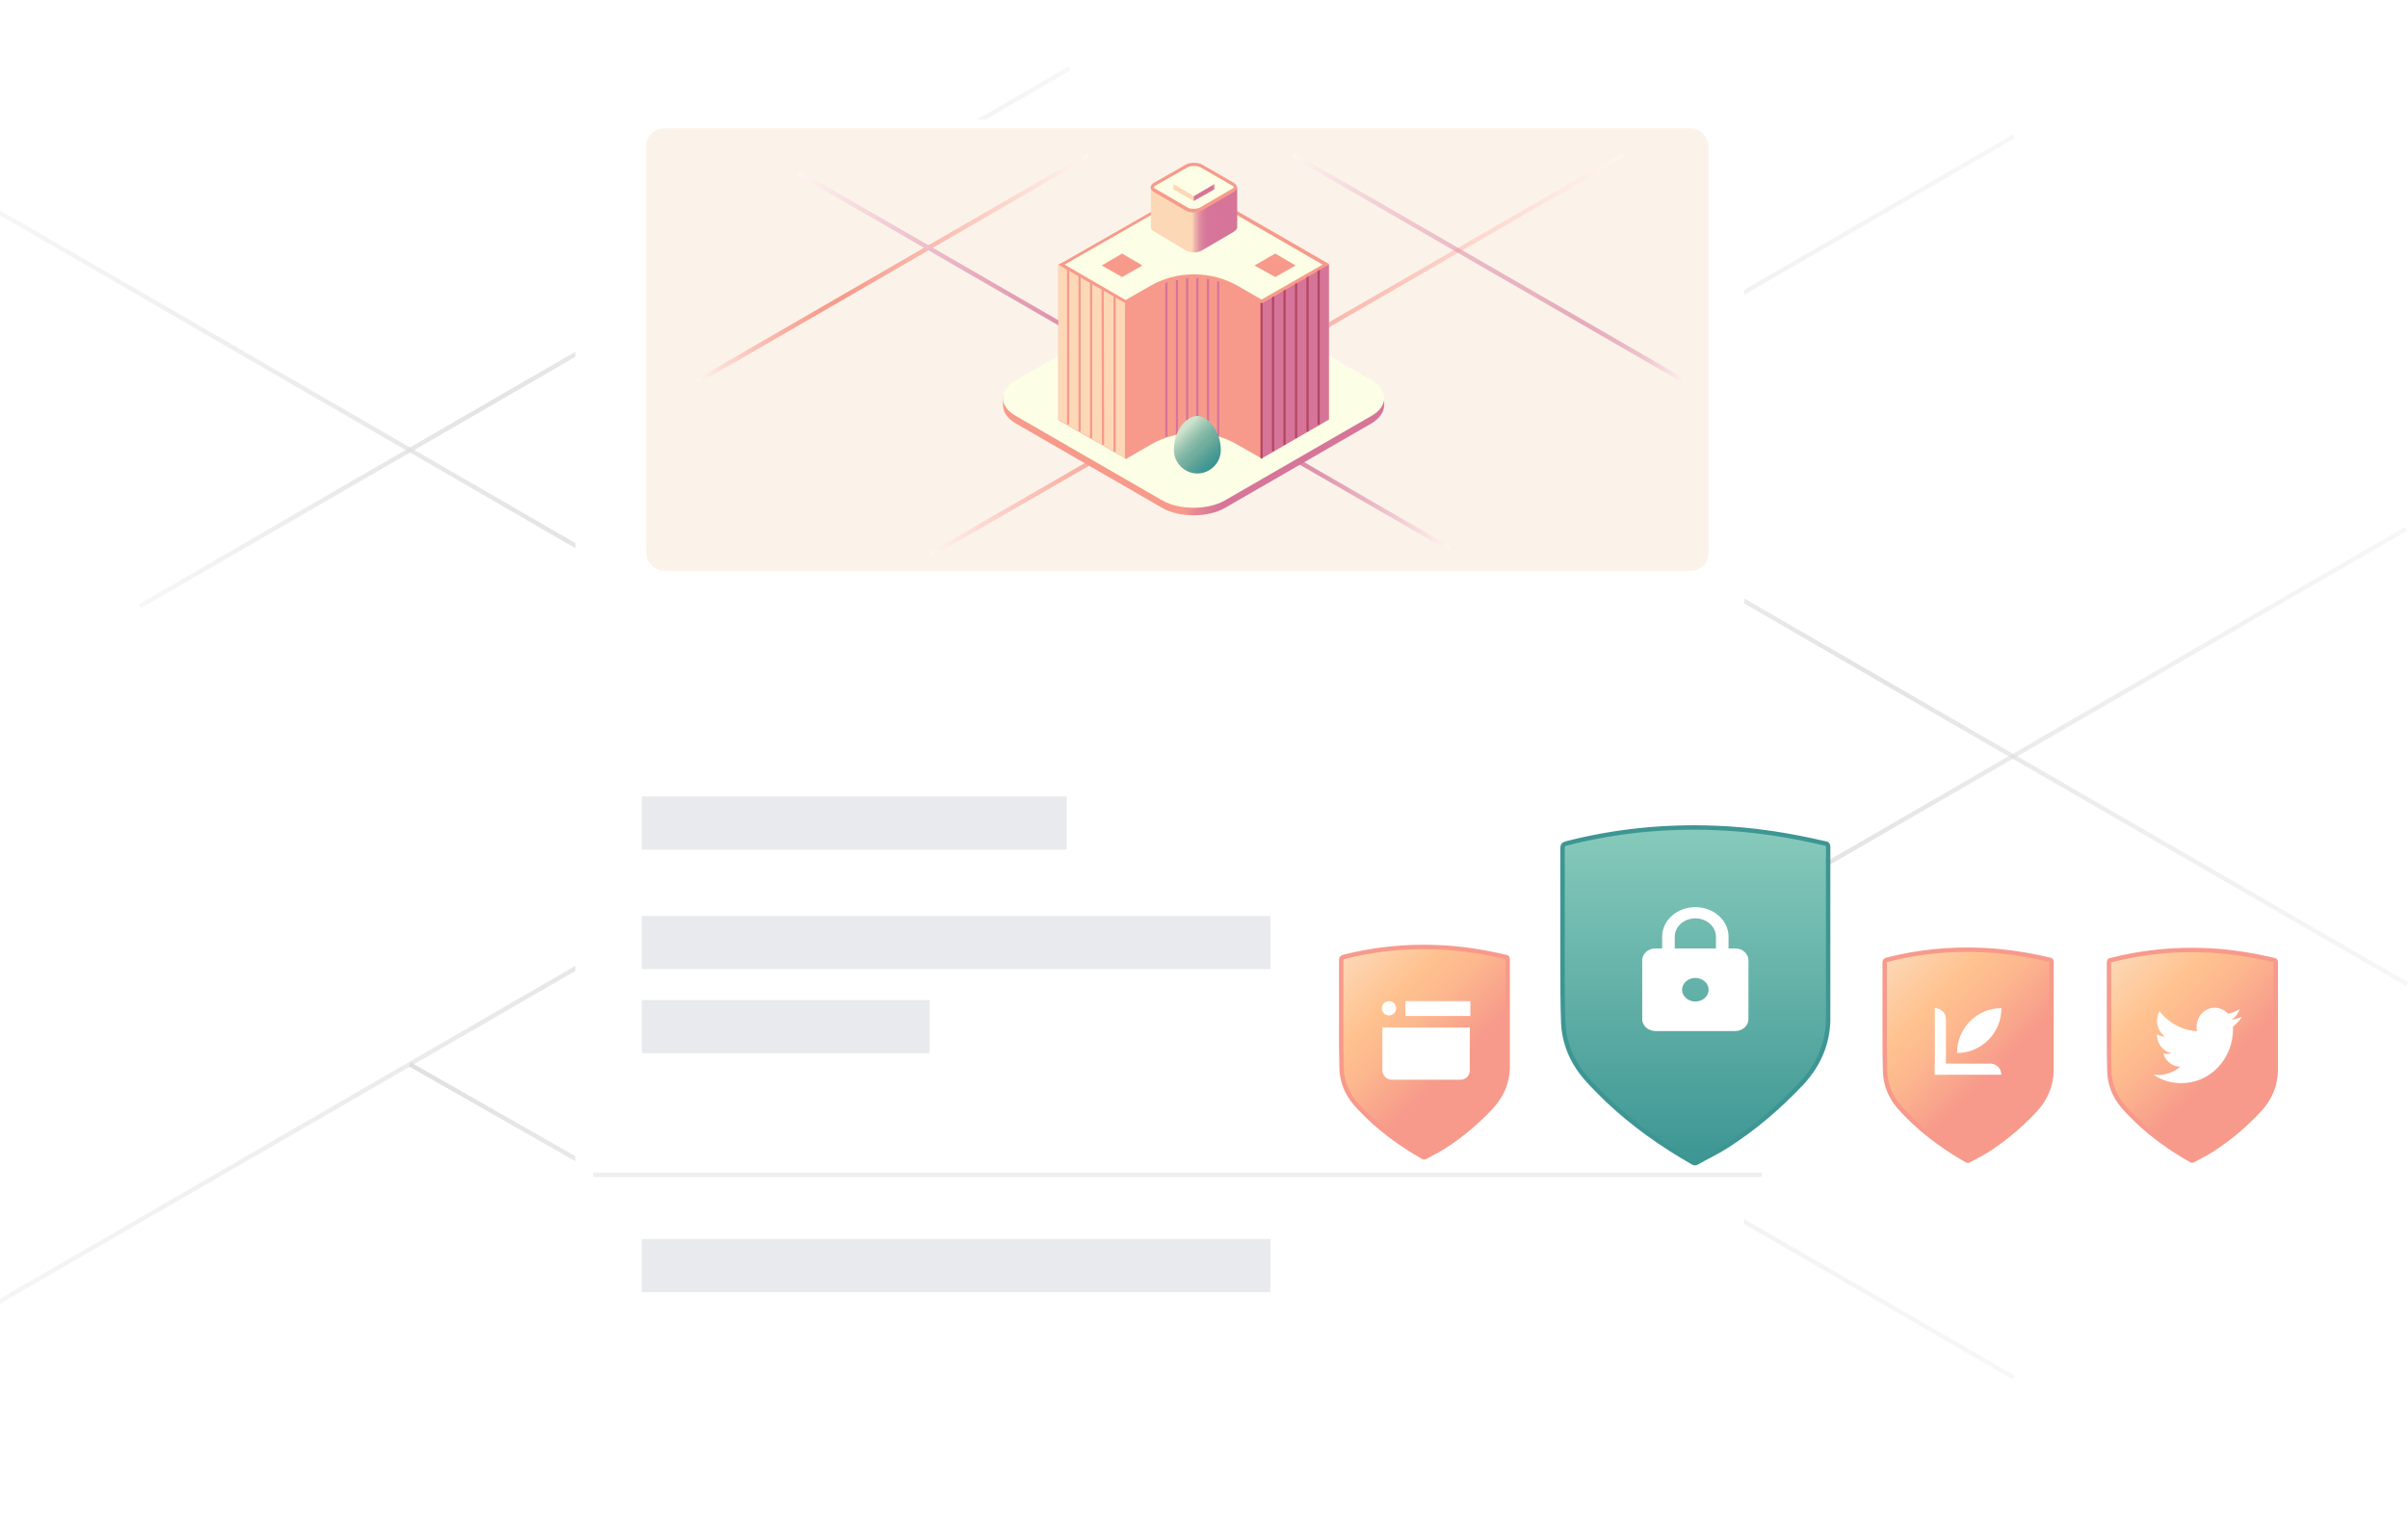 <svg width="544" height="346" viewBox="0 0 544 346" fill="none" xmlns="http://www.w3.org/2000/svg">
<g clip-path="url(#clip0)">
<path d="M454.991 30.794L-15.355 302.929" stroke="url(#paint0_linear)" stroke-miterlimit="10"/>
<path d="M543.558 119.522L333.496 241.064" stroke="url(#paint1_linear)" stroke-miterlimit="10"/>
<path d="M241.611 15.482L31.549 137.023" stroke="url(#paint2_linear)" stroke-miterlimit="10"/>
<path d="M-5.572 44.883L454.992 311.329" stroke="url(#paint3_linear)" stroke-miterlimit="10"/>
<path d="M92.602 240.539L211.389 308.266" stroke="url(#paint4_linear)" stroke-miterlimit="10"/>
<path d="M348.779 109.635L543.818 222.426" stroke="url(#paint5_linear)" stroke-miterlimit="10"/>
<g filter="url(#filter0_dd)">
<path d="M130 25C130 20.582 133.582 17 138 17H386C390.418 17 394 20.582 394 25V296C394 300.418 390.418 304 386 304H138C133.582 304 130 300.418 130 296V25Z" fill="white"/>
</g>
<line x1="134" y1="265.5" x2="398" y2="265.5" stroke="#EFEFEF"/>
<rect x="145" y="207" width="142" height="12" fill="#E9EAED"/>
<rect x="145" y="280" width="142" height="12" fill="#E9EAED"/>
<rect x="145" y="180" width="96" height="12" fill="#E9EAED"/>
<rect x="145" y="226" width="65" height="12" fill="#E9EAED"/>
<rect x="146" y="29" width="240" height="100" rx="4" fill="#FBF3E9"/>
<g clip-path="url(#clip1)">
<path d="M366.6 35.1L210.1 125.4" stroke="url(#paint6_linear)" stroke-miterlimit="10"/>
<path d="M245.9 35.1L157.5 86.2" stroke="url(#paint7_linear)" stroke-miterlimit="10"/>
<path d="M292.199 35.1L380.699 86.2" stroke="url(#paint8_linear)" stroke-miterlimit="10"/>
<path d="M180.301 39L327.501 124" stroke="url(#paint9_linear)" stroke-miterlimit="10"/>
<path d="M229.5 95.7C227.6 94.6 226.6 93.1 226.6 91.6C226.6 90.1 226.6 89.5 226.6 89.5L262.8 68.5C266.7 66.3 273 66.3 276.9 68.5L312.7 89.5C312.7 89.5 312.7 90 312.7 91.5C312.7 93 311.8 94.5 309.8 95.7L276.7 114.8C272.8 117 266.5 117 262.6 114.8L229.5 95.7Z" fill="url(#paint10_linear)"/>
<path d="M229.499 94C225.599 91.8 225.599 88.1 229.499 85.9L262.799 66.9C266.699 64.7 272.999 64.7 276.899 66.9L309.799 85.9C313.699 88.1 313.699 91.8 309.799 94L276.699 113.1C272.799 115.3 266.499 115.3 262.599 113.1L229.499 94Z" fill="#FCFEE5"/>
<path d="M279.4 100.4L285 103.6L300.2 94.8V59.8C294.2 56.4 245 56.4 239.1 59.8V94.9L254.4 103.7L260.1 100.4C266.1 97 273.5 97 279.4 100.4Z" fill="#F79A8B"/>
<path d="M254.4 68.6L239.1 59.8V94.8L254.4 103.7V68.6Z" fill="#FCD8B6"/>
<path d="M285 68.6V103.6L300.2 94.8V59.8L285 68.6Z" fill="#D67499"/>
<path d="M297.9 95.8V61" stroke="#B24761" stroke-width="0.5" stroke-miterlimit="10" stroke-linecap="round"/>
<path d="M295.4 97.3V62.5" stroke="#B24761" stroke-width="0.5" stroke-miterlimit="10" stroke-linecap="round"/>
<path d="M292.801 98.8V64.1" stroke="#B24761" stroke-width="0.5" stroke-miterlimit="10" stroke-linecap="round"/>
<path d="M290.199 100.3V65.6" stroke="#B24761" stroke-width="0.5" stroke-miterlimit="10" stroke-linecap="round"/>
<path d="M287.6 101.8V67.1" stroke="#B24761" stroke-width="0.5" stroke-miterlimit="10" stroke-linecap="round"/>
<path d="M285 103.4V68.6" stroke="#B24761" stroke-width="0.5" stroke-miterlimit="10" stroke-linecap="round"/>
<path d="M241.299 95.7V60.7" stroke="#F79A8B" stroke-width="0.5" stroke-miterlimit="10" stroke-linecap="round"/>
<path d="M243.898 97.3V62.2" stroke="#F79A8B" stroke-width="0.5" stroke-miterlimit="10" stroke-linecap="round"/>
<path d="M246.498 98.8V63.8" stroke="#F79A8B" stroke-width="0.5" stroke-miterlimit="10" stroke-linecap="round"/>
<path d="M249.2 100.3L249.1 65.4" stroke="#F79A8B" stroke-width="0.5" stroke-miterlimit="10" stroke-linecap="round"/>
<path d="M251.799 101.9V67" stroke="#F79A8B" stroke-width="0.5" stroke-miterlimit="10" stroke-linecap="round"/>
<path d="M254.398 103.4V68.6" stroke="#F79A8B" stroke-width="0.5" stroke-miterlimit="10" stroke-linecap="round"/>
<path d="M263.498 98.7V63.8" stroke="#D67499" stroke-width="0.5" stroke-miterlimit="10"/>
<path d="M265.898 98.2V63.3" stroke="#D67499" stroke-width="0.5" stroke-miterlimit="10"/>
<path d="M268.199 97.9V62.8" stroke="#D67499" stroke-width="0.5" stroke-miterlimit="10"/>
<path d="M270.498 97.9V62.8" stroke="#D67499" stroke-width="0.5" stroke-miterlimit="10"/>
<path d="M272.898 98.2V63" stroke="#D67499" stroke-width="0.5" stroke-miterlimit="10"/>
<path d="M275.199 98.6V63.6" stroke="#D67499" stroke-width="0.5" stroke-miterlimit="10"/>
<path d="M239.898 59.8L260.398 48.1C263.298 46.5 266.498 45.6 269.798 45.6C273.098 45.6 276.398 46.5 279.298 48.1L299.498 59.8L284.998 68.1L279.598 65C276.598 63.3 273.198 62.4 269.698 62.4C266.298 62.4 262.898 63.3 259.898 65L254.398 68.2L239.898 59.8Z" fill="#FCFEE5"/>
<path d="M269.799 45.9C273.099 45.9 276.299 46.8 279.099 48.4L298.799 59.8L284.999 67.7L279.799 64.7C276.699 62.9 273.299 62 269.699 62C266.199 62 262.799 62.9 259.699 64.7L254.299 67.8L240.499 59.8L260.399 48.4C263.299 46.8 266.499 45.9 269.799 45.9ZM269.799 45.2C266.499 45.2 263.199 46.1 260.199 47.8L239.199 59.8L254.499 68.6L260.199 65.3C263.199 63.6 266.499 62.7 269.799 62.7C273.099 62.7 276.499 63.6 279.499 65.3L285.099 68.5L300.299 59.7L279.499 47.7C276.399 46 273.099 45.2 269.799 45.2Z" fill="#F79A8B"/>
<path d="M260.7 52.3C260.2 52 260 51.6 260 51.3C260 50.9 260 42.5 260 42.5H279.5C279.5 42.5 279.5 51 279.5 51.3C279.5 51.7 279.2 52.1 278.7 52.4L271.5 56.6C270.5 57.2 268.9 57.2 267.9 56.6L260.7 52.3Z" fill="url(#paint11_linear)"/>
<path d="M269.699 47.7C269.099 47.7 268.499 47.6 268.099 47.3L260.899 43.1C260.499 42.9 260.299 42.6 260.299 42.4C260.299 42.1 260.499 41.9 260.899 41.7L268.099 37.6C268.499 37.4 269.099 37.2 269.699 37.2C270.299 37.2 270.899 37.3 271.299 37.6L278.399 41.7C278.799 41.9 278.999 42.2 278.999 42.4C278.999 42.6 278.799 42.9 278.399 43.1L271.199 47.3C270.899 47.5 270.299 47.7 269.699 47.7Z" fill="#FCFEE5"/>
<path d="M269.699 37.5C270.299 37.5 270.799 37.6 271.199 37.8L278.299 41.9C278.599 42 278.699 42.2 278.699 42.3C278.699 42.4 278.599 42.6 278.299 42.7L271.099 46.9C270.699 47.1 270.199 47.2 269.699 47.2C269.099 47.2 268.599 47.1 268.299 46.9L261.099 42.7C260.799 42.6 260.699 42.4 260.699 42.3C260.699 42.2 260.799 42.1 261.099 41.9L268.299 37.8C268.599 37.6 269.199 37.5 269.699 37.5ZM269.699 36.8C268.999 36.8 268.399 36.9 267.899 37.2L260.699 41.3C259.699 41.9 259.699 42.8 260.699 43.4L267.899 47.6C268.399 47.9 269.099 48 269.699 48C270.399 48 270.999 47.9 271.499 47.6L278.699 43.4C279.699 42.8 279.699 41.9 278.699 41.3L271.599 37.2C270.999 36.9 270.399 36.8 269.699 36.8Z" fill="#F79A8B"/>
<path d="M265.1 42.8V41.6H274.3V42.8L269.7 45.4L265.1 42.8Z" fill="#FCD8B6"/>
<path d="M269.699 44.3L274.299 41.6V42.8L269.699 45.4V44.3Z" fill="#D67499"/>
<path d="M265.1 41.6L269.7 39L274.3 41.6L269.7 44.3L265.1 41.6Z" fill="#FCFEE5"/>
<path d="M248.898 60L253.498 57.3L258.098 60L253.498 62.6L248.898 60Z" fill="#F79A8B"/>
<path d="M283.398 60L288.098 57.3L292.698 60L288.098 62.6L283.398 60Z" fill="#F79A8B"/>
<path d="M275.799 101.7C275.799 104.6 273.399 107 270.499 107C267.599 107 265.199 104.6 265.199 101.7C265.199 96.7 268.399 94 270.499 94C272.599 94 275.799 97.1 275.799 101.7Z" fill="url(#paint12_linear)"/>
</g>
<path d="M332.602 221L319.502 234.1L312.602 227.1C313.702 226.1 315.502 226.1 316.502 227.2L319.402 230.1L328.502 221C329.702 219.9 331.502 219.9 332.602 221Z" fill="white"/>
<path d="M437 234.1H434.5V219.1C435.9 219.1 437 220.2 437 221.6V234.1Z" fill="white"/>
<path d="M449.5 234.1H434.5V231.6H447C448.4 231.6 449.5 232.7 449.5 234.1Z" fill="white"/>
<path d="M439.5 229.2C439.5 223.6 444 219.1 449.5 219.1V219.2C449.5 224.7 445 229.2 439.5 229.2Z" fill="white"/>
<path d="M413 211.203C413 204.66 413 197.958 413 191.416C413 190.937 412.84 190.618 412.362 190.618C404.223 188.703 396.085 187.426 387.787 187.107C376.298 186.628 364.968 187.745 353.798 190.618C353.16 190.777 353 191.097 353 191.735C353 200.511 353 209.128 353 217.905C353 222.373 353 226.682 353.16 231.15C353.319 234.98 354.596 238.49 356.67 241.522C358.426 244.075 360.819 246.309 363.053 248.543C368.957 254.128 375.5 258.756 382.521 262.745C382.681 262.905 383.16 262.905 383.319 262.745C385.553 261.469 387.947 260.352 390.181 258.916C396.404 254.926 401.989 250.139 407.096 244.714C410.766 240.724 412.84 236.097 413 230.671C413 223.969 413 217.586 413 211.203Z" fill="url(#paint13_linear)" stroke="#3E9693" stroke-miterlimit="10"/>
<path d="M392 214.333H390.5V211.667C390.5 207.987 387.14 205 383 205C378.86 205 375.5 207.987 375.5 211.667V214.333H374C372.35 214.333 371 215.533 371 217V230.333C371 231.8 372.35 233 374 233H392C393.65 233 395 231.8 395 230.333V217C395 215.533 393.65 214.333 392 214.333ZM383 226.333C381.35 226.333 380 225.133 380 223.667C380 222.2 381.35 221 383 221C384.65 221 386 222.2 386 223.667C386 225.133 384.65 226.333 383 226.333ZM387.65 214.333H378.35V211.667C378.35 209.387 380.435 207.533 383 207.533C385.565 207.533 387.65 209.387 387.65 211.667V214.333Z" fill="white"/>
<path d="M340.6 229.167C340.6 225.067 340.6 220.867 340.6 216.767C340.6 216.467 340.5 216.267 340.2 216.267C335.1 215.067 330 214.267 324.8 214.067C317.6 213.767 310.5 214.467 303.5 216.267C303.1 216.367 303 216.567 303 216.967C303 222.467 303 227.867 303 233.367C303 236.167 303 238.867 303.1 241.667C303.2 244.067 304 246.267 305.3 248.167C306.4 249.767 307.9 251.167 309.3 252.567C313 256.067 317.1 258.967 321.5 261.467C321.6 261.567 321.9 261.567 322 261.467C323.4 260.667 324.9 259.967 326.3 259.067C330.2 256.567 333.7 253.567 336.9 250.167C339.2 247.667 340.5 244.767 340.6 241.367C340.6 237.167 340.6 233.167 340.6 229.167Z" fill="url(#paint14_linear)" stroke="#F79A8B" stroke-miterlimit="10"/>
<path d="M329.939 244.004H314.411C313.293 244.004 312.299 243.01 312.299 241.892V232.203H332.05V241.892C332.05 243.01 331.181 244.004 329.939 244.004Z" fill="white"/>
<path d="M332.176 226.24H317.518V229.594H332.176V226.24Z" fill="white"/>
<path d="M313.791 229.47C314.683 229.47 315.406 228.747 315.406 227.855C315.406 226.963 314.683 226.24 313.791 226.24C312.899 226.24 312.176 226.963 312.176 227.855C312.176 228.747 312.899 229.47 313.791 229.47Z" fill="white"/>
<path d="M463.452 229.831C463.452 225.72 463.452 221.507 463.452 217.395C463.452 217.095 463.352 216.894 463.052 216.894C457.942 215.691 452.833 214.888 447.623 214.688C440.41 214.387 433.297 215.089 426.284 216.894C425.883 216.994 425.783 217.195 425.783 217.596C425.783 223.112 425.783 228.528 425.783 234.044C425.783 236.852 425.783 239.56 425.883 242.368C425.984 244.775 426.785 246.981 428.087 248.887C429.189 250.491 430.692 251.895 432.095 253.299C435.802 256.809 439.909 259.718 444.317 262.225C444.417 262.325 444.718 262.325 444.818 262.225C446.221 261.423 447.724 260.721 449.126 259.818C453.033 257.311 456.54 254.302 459.746 250.892C462.05 248.385 463.352 245.477 463.452 242.067C463.452 237.855 463.452 233.843 463.452 229.831Z" fill="url(#paint15_linear)" stroke="#F79A8B" stroke-miterlimit="10"/>
<path d="M439.61 242.869H437.105V227.826C438.508 227.826 439.61 228.929 439.61 230.333V242.869Z" fill="white"/>
<path d="M452.133 242.869H437.105V240.362H449.628C451.031 240.362 452.133 241.465 452.133 242.869Z" fill="white"/>
<path d="M442.115 237.955C442.115 232.339 446.624 227.826 452.134 227.826V227.926C452.134 233.442 447.625 237.955 442.115 237.955Z" fill="white"/>
<path d="M514.122 229.899C514.122 225.787 514.122 221.575 514.122 217.463C514.122 217.162 514.022 216.961 513.722 216.961C508.612 215.758 503.503 214.956 498.293 214.755C491.08 214.454 483.967 215.156 476.954 216.961C476.553 216.961 476.453 217.062 476.453 217.563C476.453 223.079 476.453 228.495 476.453 234.011C476.453 236.819 476.453 239.527 476.553 242.335C476.653 244.742 477.455 246.948 478.757 248.854C479.859 250.458 481.362 251.862 482.765 253.266C486.472 256.776 490.579 259.685 494.987 262.192C495.087 262.292 495.388 262.292 495.488 262.192C496.891 261.39 498.393 260.688 499.796 259.785C503.703 257.278 507.21 254.269 510.416 250.859C512.72 248.352 514.022 245.444 514.122 242.034C514.122 237.922 514.122 233.91 514.122 229.899Z" fill="url(#paint16_linear)" stroke="#F79A8B" stroke-miterlimit="10"/>
<path d="M492.771 244.774C494.308 244.786 495.832 244.477 497.254 243.866C498.677 243.256 499.97 242.355 501.057 241.217C502.145 240.079 503.007 238.726 503.592 237.236C504.177 235.746 504.475 234.149 504.467 232.538C504.467 232.351 504.467 232.164 504.467 231.985C505.266 231.372 505.957 230.616 506.508 229.753C505.758 230.101 504.962 230.33 504.148 230.43C505.004 229.891 505.644 229.045 505.951 228.049C505.146 228.551 504.265 228.903 503.346 229.092C502.727 228.398 501.908 227.938 501.014 227.783C500.12 227.628 499.203 227.787 498.404 228.235C497.605 228.683 496.97 229.395 496.597 230.26C496.224 231.125 496.134 232.096 496.341 233.02C494.705 232.937 493.105 232.492 491.645 231.716C490.184 230.94 488.897 229.85 487.866 228.516C487.34 229.465 487.178 230.588 487.414 231.657C487.65 232.727 488.265 233.662 489.135 234.273C488.482 234.252 487.843 234.068 487.272 233.736V233.79C487.274 234.784 487.602 235.747 488.202 236.517C488.803 237.287 489.638 237.815 490.567 238.014C489.962 238.185 489.327 238.209 488.712 238.084C488.976 238.941 489.488 239.689 490.177 240.226C490.866 240.763 491.698 241.061 492.556 241.079C491.101 242.279 489.302 242.928 487.45 242.923C487.123 242.925 486.796 242.905 486.471 242.861C488.352 244.119 490.539 244.783 492.771 244.774Z" fill="white"/>
</g>
<defs>
<filter id="filter0_dd" x="98" y="-7" width="328" height="351" filterUnits="userSpaceOnUse" color-interpolation-filters="sRGB">
<feFlood flood-opacity="0" result="BackgroundImageFix"/>
<feColorMatrix in="SourceAlpha" type="matrix" values="0 0 0 0 0 0 0 0 0 0 0 0 0 0 0 0 0 0 127 0"/>
<feOffset dy="2"/>
<feGaussianBlur stdDeviation="3"/>
<feColorMatrix type="matrix" values="0 0 0 0 0.039 0 0 0 0 0.09 0 0 0 0 0.2 0 0 0 0.04 0"/>
<feBlend mode="normal" in2="BackgroundImageFix" result="effect1_dropShadow"/>
<feColorMatrix in="SourceAlpha" type="matrix" values="0 0 0 0 0 0 0 0 0 0 0 0 0 0 0 0 0 0 127 0"/>
<feOffset dy="8"/>
<feGaussianBlur stdDeviation="16"/>
<feColorMatrix type="matrix" values="0 0 0 0 0.039 0 0 0 0 0.09 0 0 0 0 0.2 0 0 0 0.08 0"/>
<feBlend mode="normal" in2="effect1_dropShadow" result="effect2_dropShadow"/>
<feBlend mode="normal" in="SourceGraphic" in2="effect2_dropShadow" result="shape"/>
</filter>
<linearGradient id="paint0_linear" x1="-15.539" y1="166.875" x2="455.251" y2="166.875" gradientUnits="userSpaceOnUse">
<stop stop-color="#EFEFEF" stop-opacity="0.5"/>
<stop offset="0.033" stop-color="#ECECEC" stop-opacity="0.52"/>
<stop offset="0.284" stop-color="#DDDDDD" stop-opacity="0.675"/>
<stop offset="0.488" stop-color="#D8D8D8" stop-opacity="0.8"/>
<stop offset="1" stop-color="#EFEFEF" stop-opacity="0.5"/>
</linearGradient>
<linearGradient id="paint1_linear" x1="333.307" y1="180.292" x2="543.795" y2="180.292" gradientUnits="userSpaceOnUse">
<stop stop-color="#EFEFEF" stop-opacity="0.5"/>
<stop offset="0.025" stop-color="#ECECEC" stop-opacity="0.513"/>
<stop offset="0.218" stop-color="#DDDDDD" stop-opacity="0.617"/>
<stop offset="0.374" stop-color="#D8D8D8" stop-opacity="0.7"/>
<stop offset="1" stop-color="#EFEFEF" stop-opacity="0.5"/>
</linearGradient>
<linearGradient id="paint2_linear" x1="31.299" y1="76.256" x2="241.787" y2="76.256" gradientUnits="userSpaceOnUse">
<stop stop-color="#EFEFEF" stop-opacity="0.5"/>
<stop offset="0.025" stop-color="#ECECEC" stop-opacity="0.513"/>
<stop offset="0.218" stop-color="#DDDDDD" stop-opacity="0.617"/>
<stop offset="0.374" stop-color="#D8D8D8" stop-opacity="0.7"/>
<stop offset="1" stop-color="#EFEFEF" stop-opacity="0.5"/>
</linearGradient>
<linearGradient id="paint3_linear" x1="-5.83" y1="178.1" x2="455.252" y2="178.1" gradientUnits="userSpaceOnUse">
<stop stop-color="#EFEFEF" stop-opacity="0.5"/>
<stop offset="0.025" stop-color="#ECECEC" stop-opacity="0.52"/>
<stop offset="0.218" stop-color="#DDDDDD" stop-opacity="0.675"/>
<stop offset="0.374" stop-color="#D8D8D8" stop-opacity="0.8"/>
<stop offset="1" stop-color="#EFEFEF" stop-opacity="0.5"/>
</linearGradient>
<linearGradient id="paint4_linear" x1="92.343" y1="274.405" x2="211.584" y2="274.405" gradientUnits="userSpaceOnUse">
<stop stop-color="#D8D8D8" stop-opacity="0.8"/>
<stop offset="1" stop-color="#EFEFEF" stop-opacity="0.5"/>
</linearGradient>
<linearGradient id="paint5_linear" x1="348.59" y1="166.005" x2="544.018" y2="166.005" gradientUnits="userSpaceOnUse">
<stop stop-color="#EFEFEF" stop-opacity="0.5"/>
<stop offset="0.025" stop-color="#ECECEC" stop-opacity="0.513"/>
<stop offset="0.218" stop-color="#DDDDDD" stop-opacity="0.617"/>
<stop offset="0.374" stop-color="#D8D8D8" stop-opacity="0.7"/>
<stop offset="1" stop-color="#EFEFEF" stop-opacity="0.5"/>
</linearGradient>
<linearGradient id="paint6_linear" x1="209.81" y1="80.243" x2="366.808" y2="80.243" gradientUnits="userSpaceOnUse">
<stop stop-color="#FFF6F1"/>
<stop offset="0.049" stop-color="#FDE3DC"/>
<stop offset="0.142" stop-color="#FBC3B9"/>
<stop offset="0.23" stop-color="#F9ADA0"/>
<stop offset="0.309" stop-color="#F79F90"/>
<stop offset="0.374" stop-color="#F79A8B"/>
<stop offset="1" stop-color="#FFF6F1"/>
</linearGradient>
<linearGradient id="paint7_linear" x1="157.215" y1="60.607" x2="246.2" y2="60.607" gradientUnits="userSpaceOnUse">
<stop stop-color="#FFF6F1"/>
<stop offset="0.049" stop-color="#FDE3DC"/>
<stop offset="0.142" stop-color="#FBC3B9"/>
<stop offset="0.23" stop-color="#F9ADA0"/>
<stop offset="0.309" stop-color="#F79F90"/>
<stop offset="0.374" stop-color="#F79A8B"/>
<stop offset="1" stop-color="#FFF6F1"/>
</linearGradient>
<linearGradient id="paint8_linear" x1="380.972" y1="60.607" x2="291.987" y2="60.607" gradientUnits="userSpaceOnUse">
<stop stop-color="#FFF6F1"/>
<stop offset="0.008" stop-color="#FEF1EE" stop-opacity="0.99"/>
<stop offset="0.092" stop-color="#EFC5D0" stop-opacity="0.877"/>
<stop offset="0.173" stop-color="#E4A2B8" stop-opacity="0.768"/>
<stop offset="0.249" stop-color="#DC89A7" stop-opacity="0.667"/>
<stop offset="0.318" stop-color="#D8799D" stop-opacity="0.575"/>
<stop offset="0.374" stop-color="#D67499" stop-opacity="0.5"/>
<stop offset="1" stop-color="#FFF6F1"/>
</linearGradient>
<linearGradient id="paint9_linear" x1="180.053" y1="81.462" x2="327.79" y2="81.462" gradientUnits="userSpaceOnUse">
<stop stop-color="#FFF6F1"/>
<stop offset="0.014" stop-color="#FEF1EE"/>
<stop offset="0.168" stop-color="#EFC5D0"/>
<stop offset="0.315" stop-color="#E4A2B8"/>
<stop offset="0.454" stop-color="#DC89A7"/>
<stop offset="0.579" stop-color="#D8799D"/>
<stop offset="0.681" stop-color="#D67499"/>
<stop offset="0.725" stop-color="#D97C9F"/>
<stop offset="0.795" stop-color="#E093AE"/>
<stop offset="0.882" stop-color="#ECB9C7"/>
<stop offset="0.982" stop-color="#FCECEA"/>
<stop offset="1" stop-color="#FFF6F1"/>
</linearGradient>
<linearGradient id="paint10_linear" x1="226.649" y1="91.724" x2="312.692" y2="91.724" gradientUnits="userSpaceOnUse">
<stop offset="0.472" stop-color="#F79A8B"/>
<stop offset="0.503" stop-color="#E98A91"/>
<stop offset="0.549" stop-color="#DB7A97"/>
<stop offset="0.584" stop-color="#D67499"/>
</linearGradient>
<linearGradient id="paint11_linear" x1="259.903" y1="49.643" x2="279.438" y2="49.643" gradientUnits="userSpaceOnUse">
<stop stop-color="#FCD8B6"/>
<stop offset="0.47" stop-color="#FCD8B6"/>
<stop offset="0.479" stop-color="#FCD8B6"/>
<stop offset="0.494" stop-color="#F6C9B2"/>
<stop offset="0.529" stop-color="#EBAAA9"/>
<stop offset="0.565" stop-color="#E192A2"/>
<stop offset="0.603" stop-color="#DB819D"/>
<stop offset="0.645" stop-color="#D7779A"/>
<stop offset="0.697" stop-color="#D67499"/>
</linearGradient>
<linearGradient id="paint12_linear" x1="266.322" y1="96.68" x2="274.661" y2="105.019" gradientUnits="userSpaceOnUse">
<stop offset="0.089" stop-color="#CEE3CD"/>
<stop offset="0.209" stop-color="#B0D2BD"/>
<stop offset="0.375" stop-color="#8DBDAB"/>
<stop offset="0.51" stop-color="#77B1A0"/>
<stop offset="0.598" stop-color="#6FAC9C"/>
<stop offset="0.743" stop-color="#56A197"/>
<stop offset="0.897" stop-color="#419793"/>
<stop offset="1" stop-color="#3A9492"/>
</linearGradient>
<linearGradient id="paint13_linear" x1="383.201" y1="168.034" x2="383.201" y2="265.575" gradientUnits="userSpaceOnUse">
<stop stop-color="#99D7C5"/>
<stop offset="1" stop-color="#3A9492"/>
</linearGradient>
<linearGradient id="paint14_linear" x1="305.018" y1="214.442" x2="338.746" y2="248.17" gradientUnits="userSpaceOnUse">
<stop stop-color="#FCD8B6"/>
<stop offset="0.305" stop-color="#FFC28F"/>
<stop offset="0.458" stop-color="#FDB88E"/>
<stop offset="0.719" stop-color="#F79C8B"/>
<stop offset="0.738" stop-color="#F79A8B"/>
</linearGradient>
<linearGradient id="paint15_linear" x1="427.805" y1="215.064" x2="461.63" y2="248.853" gradientUnits="userSpaceOnUse">
<stop stop-color="#FCD8B6"/>
<stop offset="0.305" stop-color="#FFC28F"/>
<stop offset="0.458" stop-color="#FDB88E"/>
<stop offset="0.719" stop-color="#F79C8B"/>
<stop offset="0.738" stop-color="#F79A8B"/>
</linearGradient>
<linearGradient id="paint16_linear" x1="478.462" y1="215.153" x2="512.287" y2="248.942" gradientUnits="userSpaceOnUse">
<stop stop-color="#FCD8B6"/>
<stop offset="0.305" stop-color="#FFC28F"/>
<stop offset="0.458" stop-color="#FDB88E"/>
<stop offset="0.719" stop-color="#F79C8B"/>
<stop offset="0.738" stop-color="#F79A8B"/>
</linearGradient>
<clipPath id="clip0">
<rect width="544" height="346" fill="white"/>
</clipPath>
<clipPath id="clip1">
<rect x="145" y="29" width="240" height="100" fill="white"/>
</clipPath>
</defs>
</svg>
